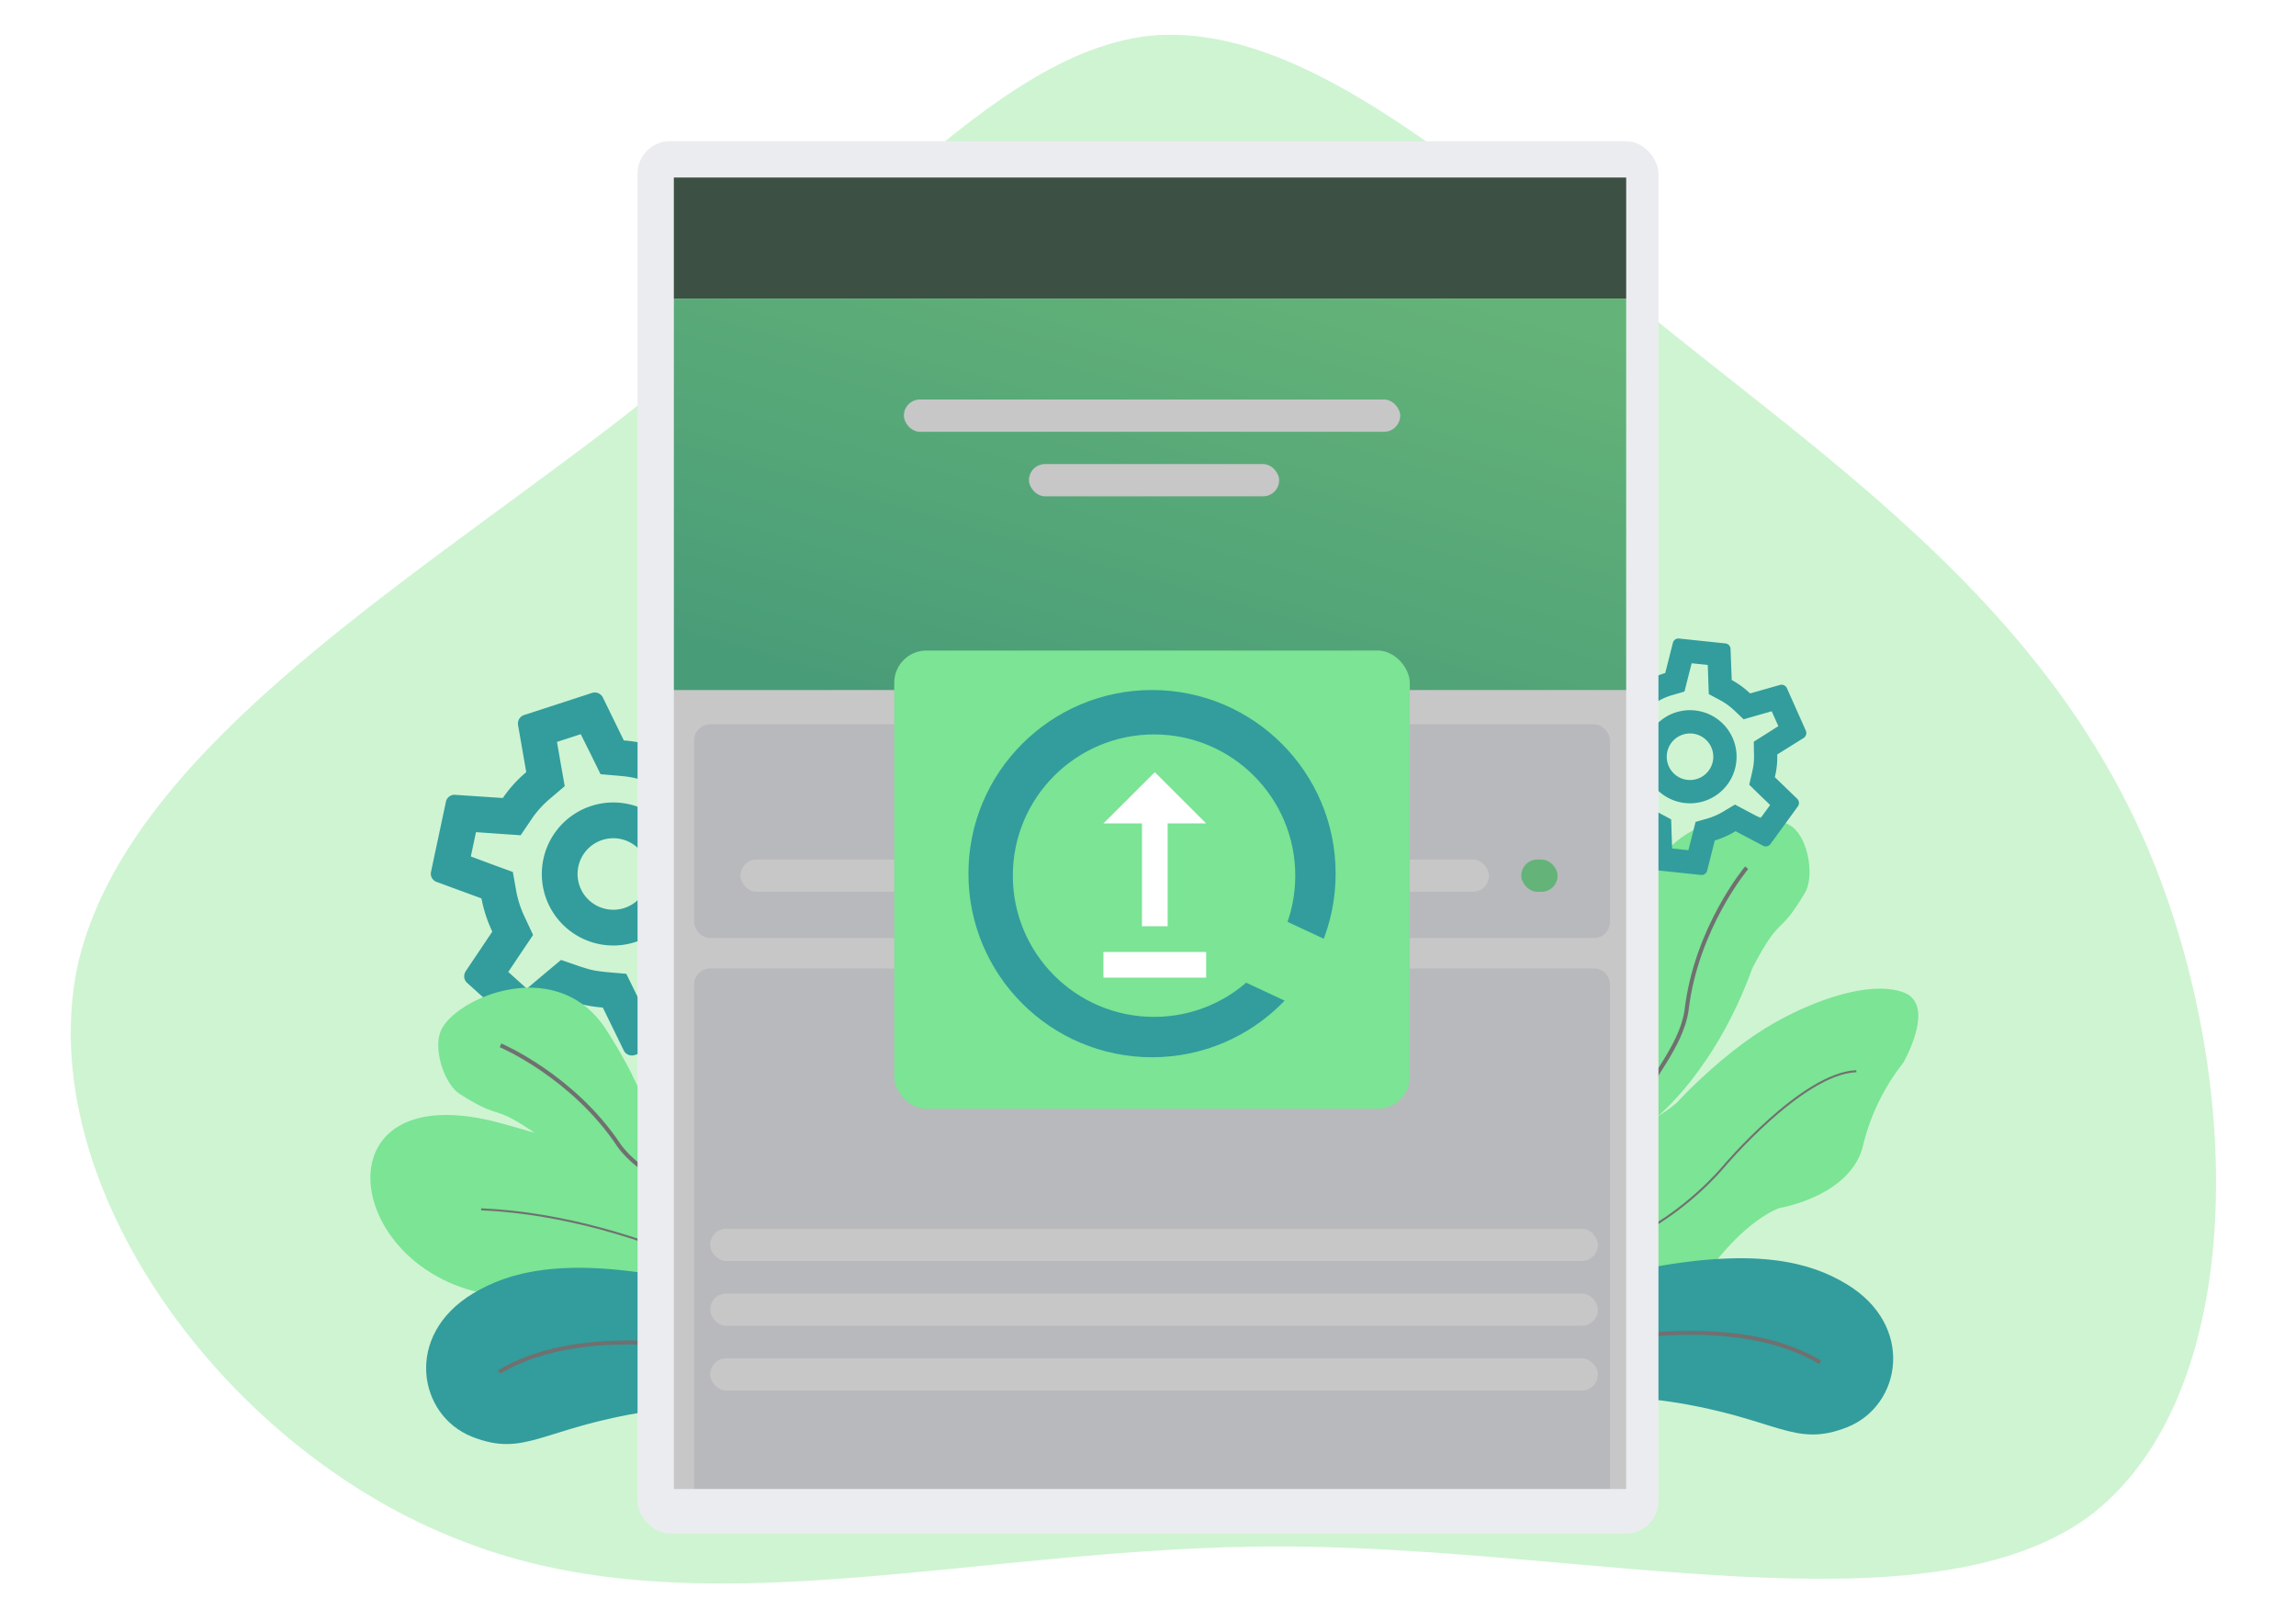 <svg xmlns="http://www.w3.org/2000/svg" xmlns:xlink="http://www.w3.org/1999/xlink" width="569" height="399" viewBox="0 0 569 399"><defs><clipPath id="a"><rect width="569" height="399" transform="translate(730 560)" fill="#fff" stroke="#707070" stroke-width="1"/></clipPath><filter id="b" x="146" y="23" width="277" height="369" filterUnits="userSpaceOnUse"><feOffset dy="1" input="SourceAlpha"/><feGaussianBlur stdDeviation="4" result="c"/><feFlood flood-opacity="0.431"/><feComposite operator="in" in2="c"/><feComposite in="SourceGraphic"/></filter><linearGradient id="d" x1="0.83" x2="0.129" y2="1" gradientUnits="objectBoundingBox"><stop offset="0" stop-color="#7be495"/><stop offset="1" stop-color="#56c596"/></linearGradient><filter id="e" x="209.614" y="149.213" width="151.772" height="137.575" filterUnits="userSpaceOnUse"><feOffset dy="1" input="SourceAlpha"/><feGaussianBlur stdDeviation="4" result="f"/><feFlood flood-opacity="0.502"/><feComposite operator="in" in2="f"/><feComposite in="SourceGraphic"/></filter></defs><g transform="translate(-730 -560)" clip-path="url(#a)"><path d="M268.583,107.489C317.856,164.5,379.8,202.515,400.915,261.642c21.821,59.127,3.52,139.371-45.753,166.119-49.977,26.044-130.221-2.112-198.5-14.782s-123.182-9.855-149.93-35.9c-26.748-26.748-25.34-81.652-28.156-140.075-2.112-57.719-9.151-118.254,17.6-175.27S83.459-49.479,132.732-38.217C181.3-26.251,219.311,50.474,268.583,107.489Z" transform="translate(1305.247 811.053) rotate(131)" fill="#cff4d2"/><g transform="translate(135.174 348.777)"><g transform="matrix(0.966, 0.259, -0.259, 0.966, 995.718, 438.113)"><path d="M2963.177,498.531c2.613-1.534,17.34-2.148,26.238-15.341.614-1.227,7.67-14.421,16.875-23.932s21.784-17.8,30.375-16.875,4.3,16.875,4.3,16.875a53.362,53.362,0,0,0-4.3,22.4c.307,12.886-15.954,20.25-15.954,20.25s-8.284,5.216-14.421,23.625-43.113,34.44-43.113,34.44Z" transform="translate(-2963.177 -442.313)" fill="#7be495"/><path d="M2963.177,564.971s11.28,1.534,23.246-8.284,18.1-23.318,18.1-23.318,12.886-27.614,25.772-31.6" transform="translate(-2963.177 -479.836)" fill="none" stroke="#707070" stroke-width="0.5"/></g><g transform="translate(945.379 520.32)"><path d="M0,19.563C15.538,13.037,32.4,3.869,59.044.917s39.262,1.675,47.547,7.458c16.47,11.5,11.5,31.076-2.175,35.427s-17.092-3.418-43.2-9.323S0,36.344,0,36.344Z" transform="matrix(0.998, -0.07, 0.07, 0.998, 0, 8.159)" fill="#329d9c"/><path d="M0,9.806s67.124-22.064,98.822,0" transform="matrix(0.998, -0.07, 0.07, 0.998, 1.222, 25.642)" fill="none" stroke="#707070" stroke-width="1"/></g></g><g transform="translate(1129.203 762.343)"><path d="M3173.524,684.222c14.464-33.236,5.539-23.7,8.617-53.854,2.783-22.687,31.743-23.567,37.237-17.233,3.312,3.563,4.472,11.81,2.235,15.54-6.751,11.383-5.8,4.849-13.006,18.62-9.232,25.542-23.7,36.929-23.7,36.929Z" transform="translate(-3173.524 -609.745)" fill="#7be495"/><path d="M3203.931,697.919c4.462-9.5,12.073-17.28,13.493-26.275,2.367-20.595,14.914-35.509,14.914-35.509" transform="translate(-3198.683 -623.442)" fill="none" stroke="#707070" stroke-width="1"/></g><g transform="translate(834.392 871.487)"><g transform="matrix(0.995, 0.105, -0.105, 0.995, 283.64, -162.013)"><path d="M0,0H69.2V69.2H0Z" fill="none"/><path d="M51.745,33.658a22.468,22.468,0,0,0,.2-2.826,22.47,22.47,0,0,0-.2-2.826l6.084-4.757a1.455,1.455,0,0,0,.346-1.845l-5.766-9.976a1.44,1.44,0,0,0-1.269-.721,1.347,1.347,0,0,0-.49.086L43.47,13.677A21.065,21.065,0,0,0,38.6,10.851L37.5,3.211A1.406,1.406,0,0,0,36.089,2H24.556a1.406,1.406,0,0,0-1.413,1.211l-1.1,7.641a22.151,22.151,0,0,0-4.873,2.826L10,10.794a1.633,1.633,0,0,0-.519-.086,1.428,1.428,0,0,0-1.24.721L2.471,21.4a1.421,1.421,0,0,0,.346,1.845L8.9,28.007a22.866,22.866,0,0,0-.2,2.826,22.866,22.866,0,0,0,.2,2.826L2.817,38.415a1.455,1.455,0,0,0-.346,1.845l5.766,9.976a1.44,1.44,0,0,0,1.269.721A1.347,1.347,0,0,0,10,50.87l7.179-2.883a21.065,21.065,0,0,0,4.873,2.826l1.1,7.641a1.406,1.406,0,0,0,1.413,1.211H36.089A1.406,1.406,0,0,0,37.5,58.453l1.1-7.641a22.151,22.151,0,0,0,4.873-2.826l7.179,2.883a1.632,1.632,0,0,0,.519.086,1.428,1.428,0,0,0,1.24-.721l5.766-9.976a1.455,1.455,0,0,0-.346-1.845Zm-5.709-4.93a15.4,15.4,0,0,1,.144,2.1c0,.605-.058,1.24-.144,2.1l-.4,3.258L48.2,38.213l3.114,2.422-2.018,3.489-3.662-1.47-3-1.211L40.039,43.4a16.886,16.886,0,0,1-3.6,2.1l-3.056,1.24-.461,3.258L32.341,53.9H28.3l-.548-3.892L27.3,46.747l-3.056-1.24a16.359,16.359,0,0,1-3.546-2.047l-2.624-2.018-3.056,1.24-3.662,1.47L9.333,40.664l3.114-2.422,2.566-2.018-.4-3.258c-.086-.894-.144-1.557-.144-2.134s.058-1.24.144-2.1l.4-3.258-2.566-2.018L9.333,21.029l2.018-3.489,3.662,1.47,3,1.211,2.595-1.961a16.886,16.886,0,0,1,3.6-2.1l3.056-1.24.461-3.258L28.3,7.766h4.008l.548,3.892.461,3.258,3.056,1.24A16.359,16.359,0,0,1,39.924,18.2l2.624,2.018,3.056-1.24,3.662-1.47L51.283,21,48.2,23.451l-2.566,2.018.4,3.258ZM30.322,19.3A11.533,11.533,0,1,0,41.855,30.832,11.53,11.53,0,0,0,30.322,19.3Zm0,17.3a5.766,5.766,0,1,1,5.766-5.766A5.783,5.783,0,0,1,30.322,36.6Z" transform="translate(4.276 3.766)" fill="#329d9c"/></g></g><g transform="matrix(0.208, -0.978, 0.978, 0.208, 818.934, 817.531)"><path d="M0,0H106.346V106.346H0Z" fill="none"/><path d="M78.3,50.653a34.53,34.53,0,0,0,.31-4.342,34.533,34.533,0,0,0-.31-4.342l9.35-7.311a2.235,2.235,0,0,0,.532-2.836L79.324,16.49a2.213,2.213,0,0,0-1.95-1.108,2.07,2.07,0,0,0-.753.133L65.588,19.946A32.374,32.374,0,0,0,58.1,15.6L56.415,3.861A2.161,2.161,0,0,0,54.244,2H36.52a2.161,2.161,0,0,0-2.171,1.861L32.665,15.6a34.043,34.043,0,0,0-7.489,4.342L14.143,15.515a2.509,2.509,0,0,0-.8-.133A2.195,2.195,0,0,0,11.44,16.49L2.578,31.821a2.185,2.185,0,0,0,.532,2.836l9.35,7.311a35.141,35.141,0,0,0-.31,4.342,35.141,35.141,0,0,0,.31,4.342L3.11,57.964A2.235,2.235,0,0,0,2.578,60.8L11.44,76.132a2.213,2.213,0,0,0,1.95,1.108,2.069,2.069,0,0,0,.753-.133l11.033-4.431a32.374,32.374,0,0,0,7.488,4.342L34.349,88.76a2.161,2.161,0,0,0,2.171,1.861H54.244a2.161,2.161,0,0,0,2.171-1.861L58.1,77.018a34.044,34.044,0,0,0,7.488-4.342l11.033,4.431a2.509,2.509,0,0,0,.8.133,2.195,2.195,0,0,0,1.905-1.108L88.186,60.8a2.235,2.235,0,0,0-.532-2.836Zm-8.774-7.577a23.674,23.674,0,0,1,.222,3.235c0,.931-.089,1.905-.222,3.235l-.62,5.007,3.944,3.1,4.786,3.722-3.1,5.362-5.627-2.26L64.3,62.617,60.315,65.63a25.951,25.951,0,0,1-5.539,3.235l-4.7,1.905-.709,5.007-.886,5.982h-6.2l-.842-5.982-.709-5.007-4.7-1.905a25.142,25.142,0,0,1-5.45-3.146l-4.032-3.1-4.7,1.905-5.627,2.26-3.1-5.362L17.909,57.7l3.944-3.1-.62-5.007c-.133-1.374-.222-2.393-.222-3.279s.089-1.905.222-3.235l.62-5.007-3.944-3.1-4.786-3.722,3.1-5.362,5.627,2.26L26.461,30l3.988-3.013a25.951,25.951,0,0,1,5.539-3.235l4.7-1.905.709-5.007.886-5.982h6.159l.842,5.982.709,5.007,4.7,1.905a25.141,25.141,0,0,1,5.45,3.146L64.17,30l4.7-1.905,5.627-2.26L77.6,31.2l-4.741,3.766-3.944,3.1.62,5.007ZM45.382,28.586A17.724,17.724,0,1,0,63.106,46.311,17.719,17.719,0,0,0,45.382,28.586Zm0,26.586a8.862,8.862,0,1,1,8.862-8.862A8.888,8.888,0,0,1,45.382,55.173Z" transform="translate(7.791 6.862)" fill="#329d9c"/></g><g transform="translate(821.786 836.306)"><path d="M3352.677,483.853c-9.034-8.283-27.209-23.247-73.99-36.01s-39.144,38.745,0,42.848,73.99,16.866,73.99,16.866Z" transform="translate(-3246.401 -445.815)" fill="#7be495"/><path d="M3110.045,464.4s-37.344-24.159-78.824-25.982" transform="translate(-3003.769 -415.04)" fill="none" stroke="#707070" stroke-width="0.5"/></g><g transform="matrix(0.891, -0.454, 0.454, 0.891, 834.392, 814.817)"><path d="M3222.767,684.222c-14.464-33.236-5.539-23.7-8.617-53.854-2.783-22.687-31.743-23.567-37.237-17.233-3.312,3.563-4.472,11.81-2.235,15.54,6.751,11.383,5.8,4.849,13.006,18.62,9.232,25.542,23.7,36.929,23.7,36.929Z" transform="translate(-3173.524 -609.745)" fill="#7be495"/><path d="M3232.338,697.919c-4.462-9.5-12.073-17.28-13.493-26.275-2.367-20.595-14.914-35.509-14.914-35.509" transform="translate(-3188.344 -623.442)" fill="none" stroke="#707070" stroke-width="1"/></g><path d="M0,25.507C15.538,32.033,32.4,41.2,59.044,44.153s39.262-1.675,47.547-7.458c16.47-11.5,11.5-31.076-2.175-35.427s-17.092,3.418-43.2,9.323S0,8.726,0,8.726Z" transform="matrix(-0.998, -0.07, 0.07, -0.998, 951.07, 924.606)" fill="#329d9c"/><path d="M0,0S67.124,22.064,98.822,0" transform="matrix(-0.998, -0.07, 0.07, -0.998, 952.308, 906.911)" fill="none" stroke="#707070" stroke-width="1"/><g transform="matrix(1, 0, 0, 1, 730, 560)" filter="url(#b)"><rect width="253" height="345" rx="8" transform="translate(158 34)" fill="#ebecf0"/></g><rect width="236" height="325" transform="translate(897 604)" fill="#fff"/><rect width="236" height="30" transform="translate(897 604)" fill="#456250"/><rect width="236" height="97" transform="translate(897 634)" fill="url(#d)"/><rect width="227" height="52.976" rx="4" transform="translate(902 739.485)" fill="#ebecf0"/><path d="M4,0H223a4,4,0,0,1,4,4V129a0,0,0,0,1,0,0H0a0,0,0,0,1,0,0V4A4,4,0,0,1,4,0Z" transform="translate(902 800)" fill="#ebecf0"/><rect width="25" height="5" rx="2.5" transform="translate(1006.558 754.427)" fill="#329d9c"/><rect width="185.5" height="8" rx="4" transform="translate(913.5 773)" fill="#fff"/><rect width="9" height="8" rx="4" transform="translate(1107 773)" fill="#7be495"/><rect width="43" height="5" rx="2.5" transform="translate(999.177 817.333)" fill="#329d9c"/><rect width="220" height="8" rx="4" transform="translate(906 864.5)" fill="#fff"/><rect width="220" height="8" rx="4" transform="translate(906 880.551)" fill="#fff"/><rect width="220" height="8" rx="4" transform="translate(906 896.603)" fill="#fff"/><rect width="123" height="8" rx="4" transform="translate(954 659)" fill="#fff"/><rect width="62" height="8" rx="4" transform="translate(985 675)" fill="#fff"/><rect width="236" height="325" transform="translate(897 604)" fill="#202020" opacity="0.25"/><g transform="matrix(1, 0, 0, 1, 730, 560)" filter="url(#e)"><rect width="127.772" height="113.575" rx="8" transform="translate(221.61 160.21)" fill="#7be495"/></g><circle cx="45.5" cy="45.5" r="45.5" transform="translate(970 731)" fill="#329d9c"/><circle cx="35" cy="35" r="35" transform="translate(981 742)" fill="#7be495"/><rect width="18" height="20" transform="translate(1038.133 803.203) rotate(-65)" fill="#7be495"/><g transform="translate(978 738.464)"><rect width="77" height="77" transform="translate(0 -0.464)" fill="none"/><path d="M33.458,48.551v6.364H8V48.551ZM17.547,16.7v25.49h6.364V16.7h9.547L20.729,4,8,16.7Z" transform="translate(17.458 8.892)" fill="#fff"/></g></g></svg>